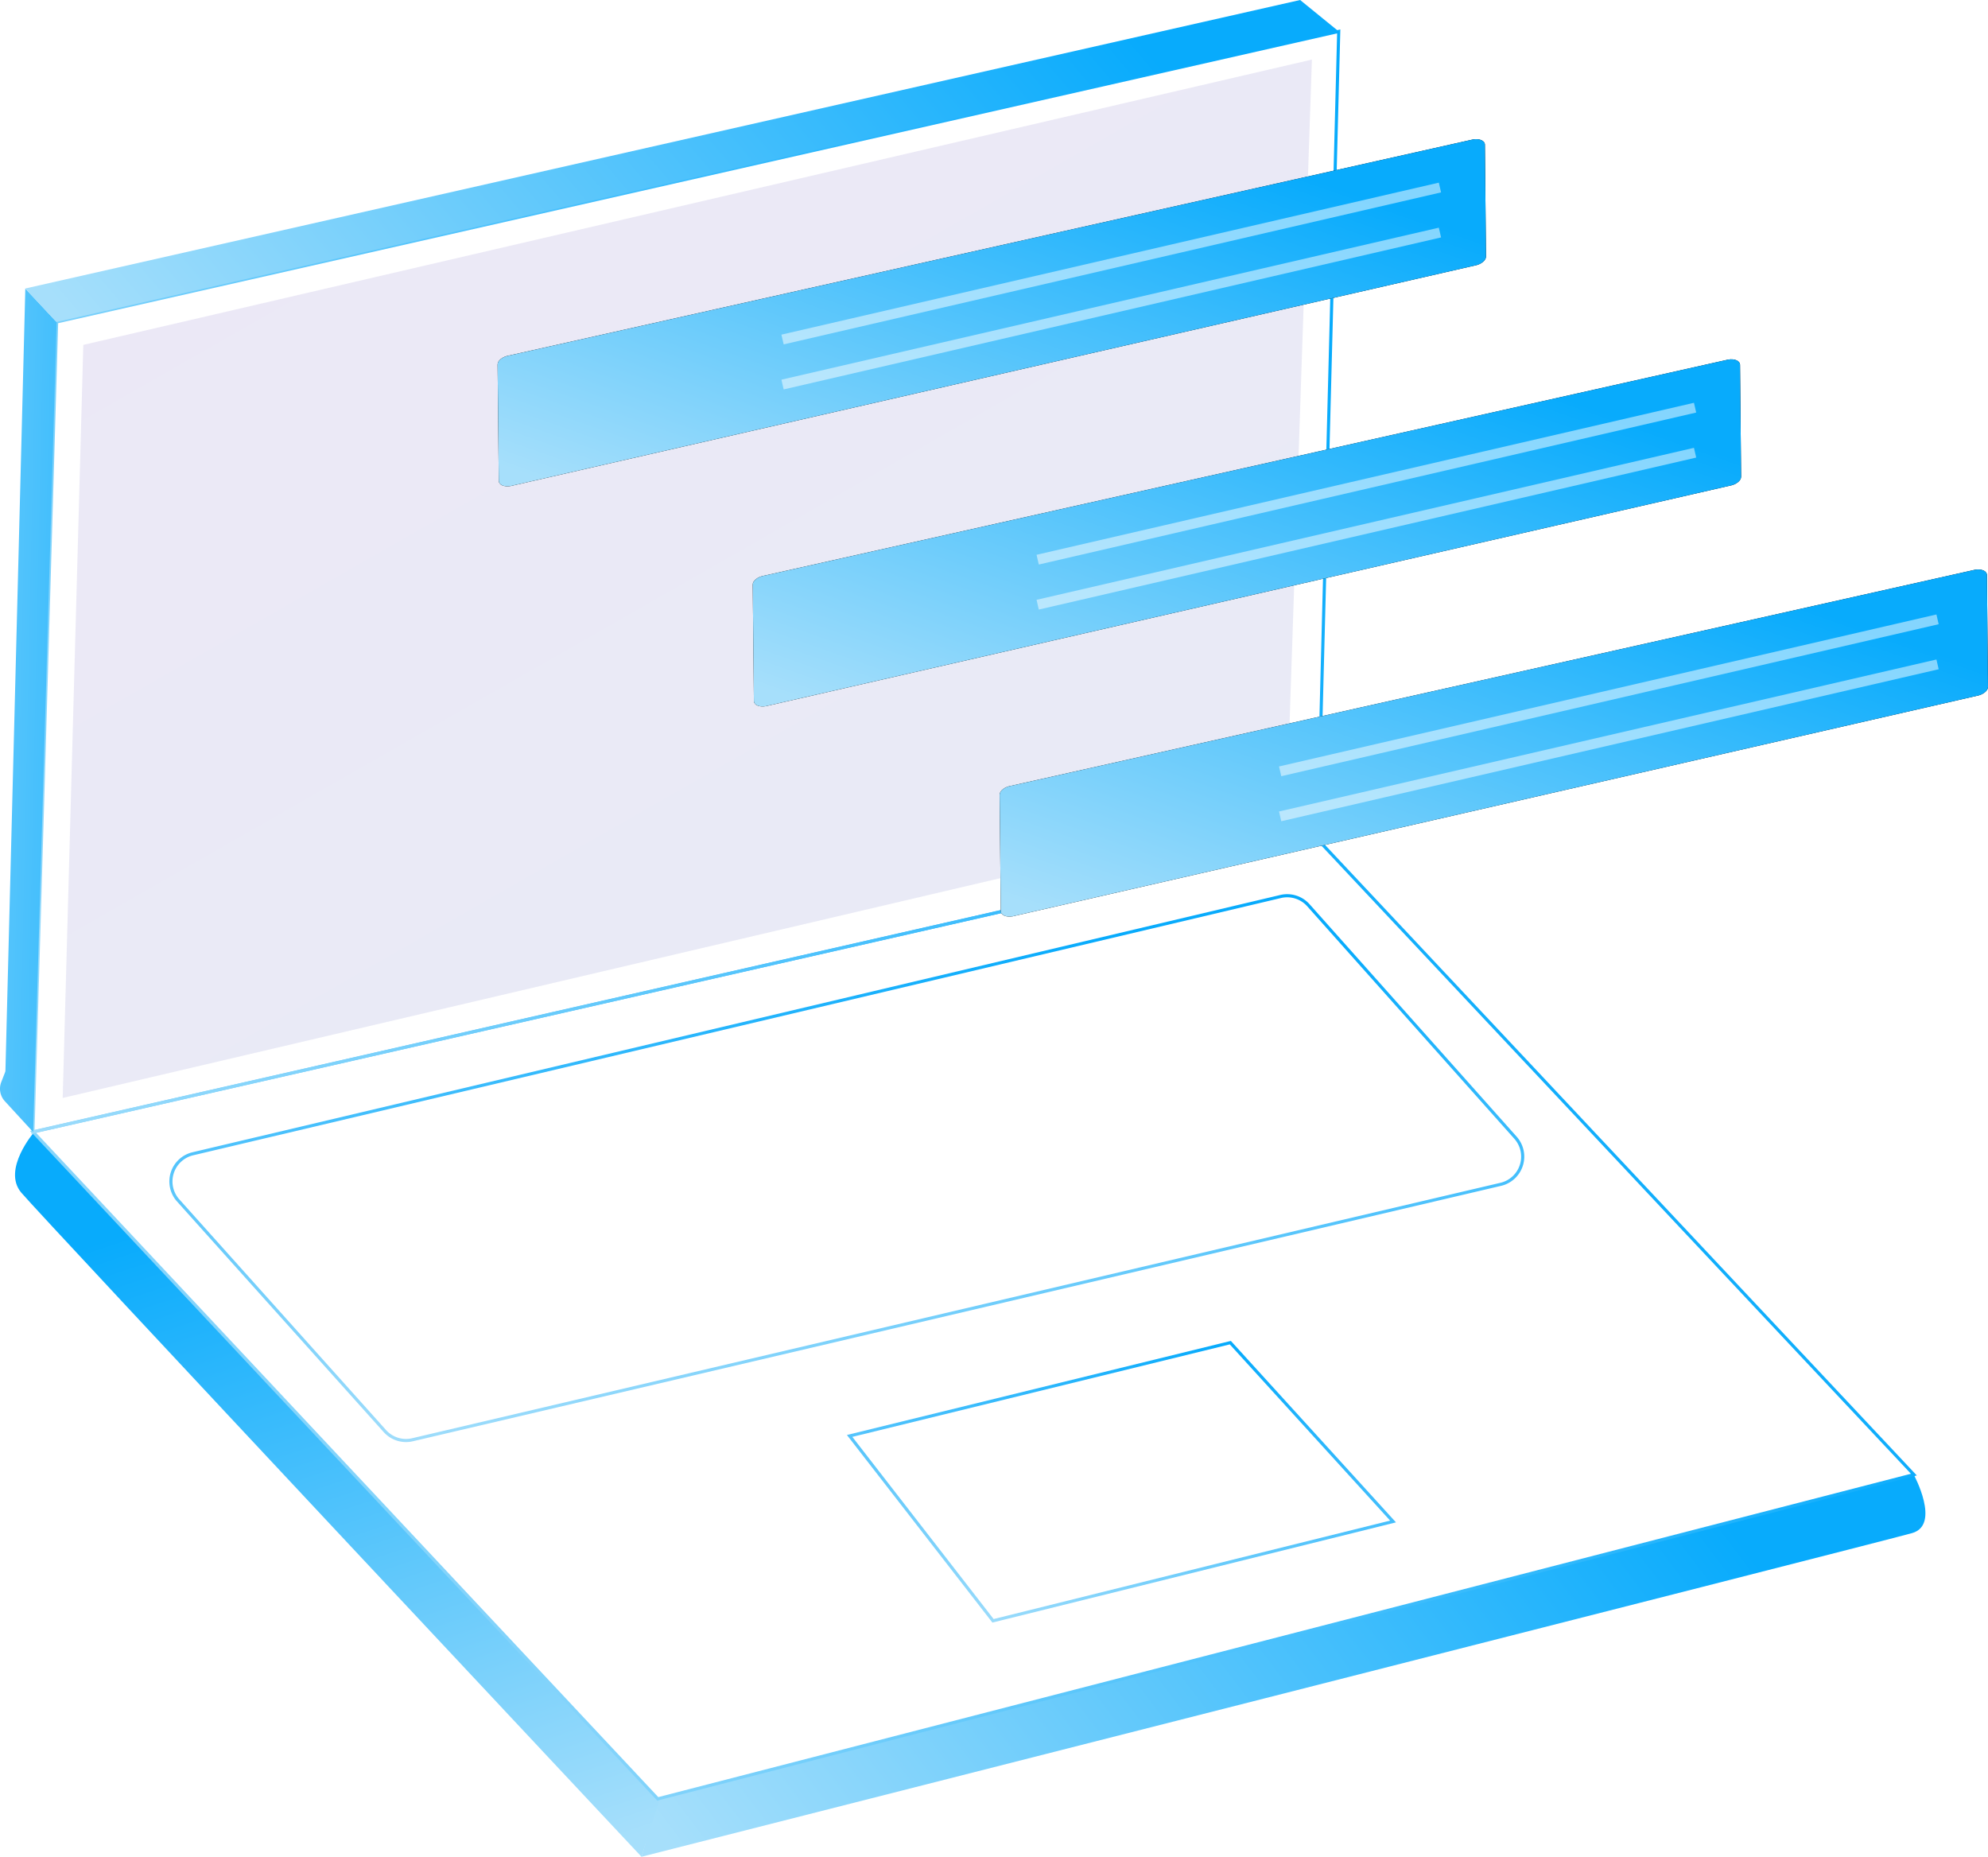 <svg id="Layer_1" data-name="Layer 1" xmlns="http://www.w3.org/2000/svg" xmlns:xlink="http://www.w3.org/1999/xlink" viewBox="0 0 636.123 594.074">
  <defs>
    <style>
      .cls-1 {
        fill: url(#linear-gradient);
      }

      .cls-2 {
        fill: url(#linear-gradient-2);
      }

      .cls-12, .cls-3, .cls-4, .cls-8, .cls-9 {
        fill: none;
      }

      .cls-3 {
        stroke: url(#linear-gradient-3);
      }

      .cls-4 {
        stroke: url(#linear-gradient-4);
      }

      .cls-5 {
        fill-opacity: 0.2;
        fill: url(#linear-gradient-5);
      }

      .cls-6 {
        fill: url(#linear-gradient-6);
      }

      .cls-7 {
        fill: url(#linear-gradient-7);
      }

      .cls-8 {
        stroke: url(#linear-gradient-8);
      }

      .cls-9 {
        stroke: url(#linear-gradient-9);
      }

      .cls-10 {
        filter: url(#filter-4);
      }

      .cls-11 {
        fill: url(#linear-gradient-10);
      }

      .cls-12 {
        stroke: #fff;
        stroke-width: 3.2px;
        opacity: 0.5;
        isolation: isolate;
      }

      .cls-13 {
        filter: url(#filter-6);
      }

      .cls-14 {
        fill: url(#linear-gradient-11);
      }

      .cls-15 {
        filter: url(#filter-8);
      }

      .cls-16 {
        fill: url(#linear-gradient-12);
      }
    </style>
    <linearGradient id="linear-gradient" x1="-319.246" y1="808.769" x2="-318.376" y2="807.991" gradientTransform="translate(-165596.777 149241.236) rotate(-163) scale(361.512 235.946)" gradientUnits="userSpaceOnUse">
      <stop offset="0" stop-color="#08abfc"/>
      <stop offset="1" stop-color="#a6dffb"/>
    </linearGradient>
    <linearGradient id="linear-gradient-2" x1="-316.803" y1="808.563" x2="-315.933" y2="807.785" gradientTransform="matrix(245.049, 74.919, 48.21, -157.687, 38683.823, 151630.968)" xlink:href="#linear-gradient"/>
    <linearGradient id="linear-gradient-3" x1="-318.849" y1="808.912" x2="-317.979" y2="808.135" gradientTransform="matrix(-581.027, -177.638, 103.872, -339.75, -268716.156, 218567.184)" xlink:href="#linear-gradient"/>
    <linearGradient id="linear-gradient-4" x1="-319.079" y1="808.995" x2="-318.21" y2="808.217" gradientTransform="translate(-240652.098 314582.694) rotate(-163) scale(434.338 458.886)" xlink:href="#linear-gradient"/>
    <linearGradient id="linear-gradient-5" x1="-318.253" y1="809.147" x2="-319.253" y2="808.147" gradientTransform="translate(-228056.749 297869.416) rotate(-163) scale(411.815 434.576)" gradientUnits="userSpaceOnUse">
      <stop offset="0" stop-color="#a389d4"/>
      <stop offset="1" stop-color="#899ed4"/>
    </linearGradient>
    <linearGradient id="linear-gradient-6" x1="-322.745" y1="808.804" x2="-321.875" y2="808.026" gradientTransform="translate(-85886.155 191524.466) rotate(-163) scale(81.311 257.34)" xlink:href="#linear-gradient"/>
    <linearGradient id="linear-gradient-7" x1="-319.205" y1="808.719" x2="-318.335" y2="807.941" gradientTransform="matrix(-361.381, -110.485, 62.824, -205.489, -165788.065, 130939.747)" xlink:href="#linear-gradient"/>
    <linearGradient id="linear-gradient-8" x1="-318.855" y1="806.616" x2="-317.985" y2="805.838" gradientTransform="matrix(-412.853, 95.315, -24.04, -104.13, -111830.994, 114687.583)" xlink:href="#linear-gradient"/>
    <linearGradient id="linear-gradient-9" x1="-319.841" y1="805.213" x2="-318.971" y2="804.436" gradientTransform="matrix(-159.085, 36.728, -15.664, -67.849, -37855.392, 66816.639)" xlink:href="#linear-gradient"/>
    <filter id="filter-4" x="-2.8" y="-8.5" width="105.7" height="117" name="filter-4">
      <feOffset result="shadowOffsetOuter1" in="SourceAlpha"/>
      <feGaussianBlur result="shadowBlurOuter1" stdDeviation="3" in="shadowOffsetOuter1"/>
      <feColorMatrix values="0 0 0 0 0 0 0 0 0 0 0 0 0 0 0 0 0 0 0.148 0" in="shadowBlurOuter1"/>
    </filter>
    <linearGradient id="linear-gradient-10" x1="-319.223" y1="807.164" x2="-318.353" y2="806.386" gradientTransform="matrix(-317.324, 5.539, -1.844, -105.631, -99374.258, 87091.712)" xlink:href="#linear-gradient"/>
    <filter id="filter-6" x="-2.8" y="-8.5" width="105.7" height="117" name="filter-6">
      <feOffset result="shadowOffsetOuter1" in="SourceAlpha"/>
      <feGaussianBlur result="shadowBlurOuter1" stdDeviation="3" in="shadowOffsetOuter1"/>
      <feColorMatrix values="0 0 0 0 0 0 0 0 0 0 0 0 0 0 0 0 0 0 0.148 0" in="shadowBlurOuter1"/>
    </filter>
    <linearGradient id="linear-gradient-11" x1="-319.223" y1="807.164" x2="-318.353" y2="806.386" gradientTransform="matrix(-317.324, 5.539, -1.844, -105.631, -99292.62, 87162.147)" xlink:href="#linear-gradient"/>
    <filter id="filter-8" x="-2.8" y="-8.5" width="105.7" height="117" name="filter-8">
      <feOffset result="shadowOffsetOuter1" in="SourceAlpha"/>
      <feGaussianBlur result="shadowBlurOuter1" stdDeviation="3" in="shadowOffsetOuter1"/>
      <feColorMatrix values="0 0 0 0 0 0 0 0 0 0 0 0 0 0 0 0 0 0 0.148 0" in="shadowBlurOuter1"/>
    </filter>
    <linearGradient id="linear-gradient-12" x1="-319.223" y1="807.164" x2="-318.353" y2="806.386" gradientTransform="matrix(-317.324, 5.539, -1.844, -105.631, -99213.62, 87229.38)" xlink:href="#linear-gradient"/>
  </defs>
  <title>3D_laptop</title>
  <g id="v1-login-flow">
    <g id="TT_Landing_0908717_rsv2" data-name="TT Landing 0908717 rsv2">
      <g id="Hero-Illustration">
        <g id="Illustration">
          <g id="Group-29">
            <g id="Group-30">
              <g id="Group-27">
                <path id="Path-4" class="cls-1" d="M612.352,471.783s8.755,16.059-.505,18.72S205.283,594.056,205.283,594.056l5.291-18.515Z"/>
                <path id="Path-4-Copy" class="cls-2" d="M10.915,362.225s-10.32,11.943-4.131,19.327S205.28,594.074,205.28,594.074l5.734-18.08Z"/>
                <polygon id="Path-5" class="cls-3" points="612.403 471.795 421.667 268.598 10.589 362.149 210.474 575.536 612.403 471.795"/>
                <polygon id="Path-6" class="cls-4" points="421.68 268.595 428.369 10.047 18.124 103 10.554 362.161 421.68 268.595"/>
                <polygon id="Path-6-Copy" class="cls-5" points="411.689 259.496 419.786 19.061 26.658 110.345 20.061 351.286 411.689 259.496"/>
                <path id="Path-7" class="cls-6" d="M.401,346.209l1.23-3.161h0a1.598,1.598,0,0,0,.108-.54L8.1,92.33l10.02,10.702L10.619,362.199,1.554,352.333h0A5.893,5.893,0,0,1,.401,346.209Z"/>
                <polygon id="Path-8" class="cls-7" points="428.372 10.057 416.017 0 8.065 92.309 18.055 103.027 428.372 10.057"/>
                <path id="Rectangle-23" class="cls-8" d="M409.777,286.832a9.1,9.1,0,0,1,8.888,2.802L484.932,364.005a9.1,9.1,0,0,1-4.715,14.913L131.997,460.642a9.1,9.1,0,0,1-8.856-2.786L57.016,384.076a9.1,9.1,0,0,1,4.682-14.929Z"/>
                <path id="Rectangle-23-Copy" class="cls-9" d="M393.681,429.575l52.068,57.217L317.743,518.572l-45.877-59.151Z"/>
              </g>
            </g>
          </g>
          <g id="Group-44">
            <g id="Path-9-Copy">
              <g class="cls-10">
                <path id="path-3" d="M471.813,84.978c2.05-.341,3.694-1.633,3.672-2.886l-.346-35.818c-.022-1.253-1.701-2-3.752-1.668L162.899,113.745c-2.05.332-3.695,1.611-3.673,2.866l.371,37.258c.022,1.251,1.701,1.989,3.752,1.648Z"/>
              </g>
              <path id="path-3-2" data-name="path-3" class="cls-11" d="M471.813,84.978c2.05-.341,3.694-1.633,3.672-2.886l-.346-35.818c-.022-1.253-1.701-2-3.752-1.668L162.899,113.745c-2.05.332-3.695,1.611-3.673,2.866l.371,37.258c.022,1.251,1.701,1.989,3.752,1.648Z"/>
            </g>
            <path id="Path-9" class="cls-12" d="M460.756,59.997,250.399,108.627"/>
            <path id="Path-9-Copy-4" class="cls-12" d="M460.756,74.404,250.399,123.034"/>
          </g>
          <g id="Group-45">
            <g id="Path-9-Copy-2">
              <g class="cls-13">
                <path id="path-5-2" data-name="path-5" d="M553.451,155.413c2.05-.341,3.694-1.633,3.672-2.886l-.346-35.818c-.022-1.253-1.701-2-3.752-1.668L244.537,184.18c-2.05.332-3.695,1.611-3.673,2.866l.371,37.258c.022,1.251,1.701,1.989,3.752,1.648Z"/>
              </g>
              <path id="path-5-3" data-name="path-5" class="cls-14" d="M553.451,155.413c2.05-.341,3.694-1.633,3.672-2.886l-.346-35.818c-.022-1.253-1.701-2-3.752-1.668L244.537,184.18c-2.05.332-3.695,1.611-3.673,2.866l.371,37.258c.022,1.251,1.701,1.989,3.752,1.648Z"/>
            </g>
            <path id="Path-9-Copy-6" class="cls-12" d="M542.394,130.432,332.037,179.062"/>
            <path id="Path-9-Copy-5" class="cls-12" d="M542.394,144.839,332.037,193.469"/>
          </g>
          <g id="Group-46">
            <g id="Path-9-Copy-3">
              <g class="cls-15">
                <path id="path-7-2" data-name="path-7" d="M632.451,222.646c2.05-.341,3.694-1.633,3.672-2.886l-.346-35.818c-.022-1.253-1.701-2-3.752-1.668L323.537,251.413c-2.05.332-3.695,1.611-3.673,2.866l.371,37.258c.022,1.251,1.701,1.989,3.752,1.648Z"/>
              </g>
              <path id="path-7-3" data-name="path-7" class="cls-16" d="M632.451,222.646c2.05-.341,3.694-1.633,3.672-2.886l-.346-35.818c-.022-1.253-1.701-2-3.752-1.668L323.537,251.413c-2.05.332-3.695,1.611-3.673,2.866l.371,37.258c.022,1.251,1.701,1.989,3.752,1.648Z"/>
            </g>
            <path id="Path-9-Copy-8" class="cls-12" d="M619.981,198.154,409.624,246.784"/>
            <path id="Path-9-Copy-7" class="cls-12" d="M619.981,212.561,409.624,261.191"/>
          </g>
        </g>
      </g>
    </g>
  </g>
</svg>
